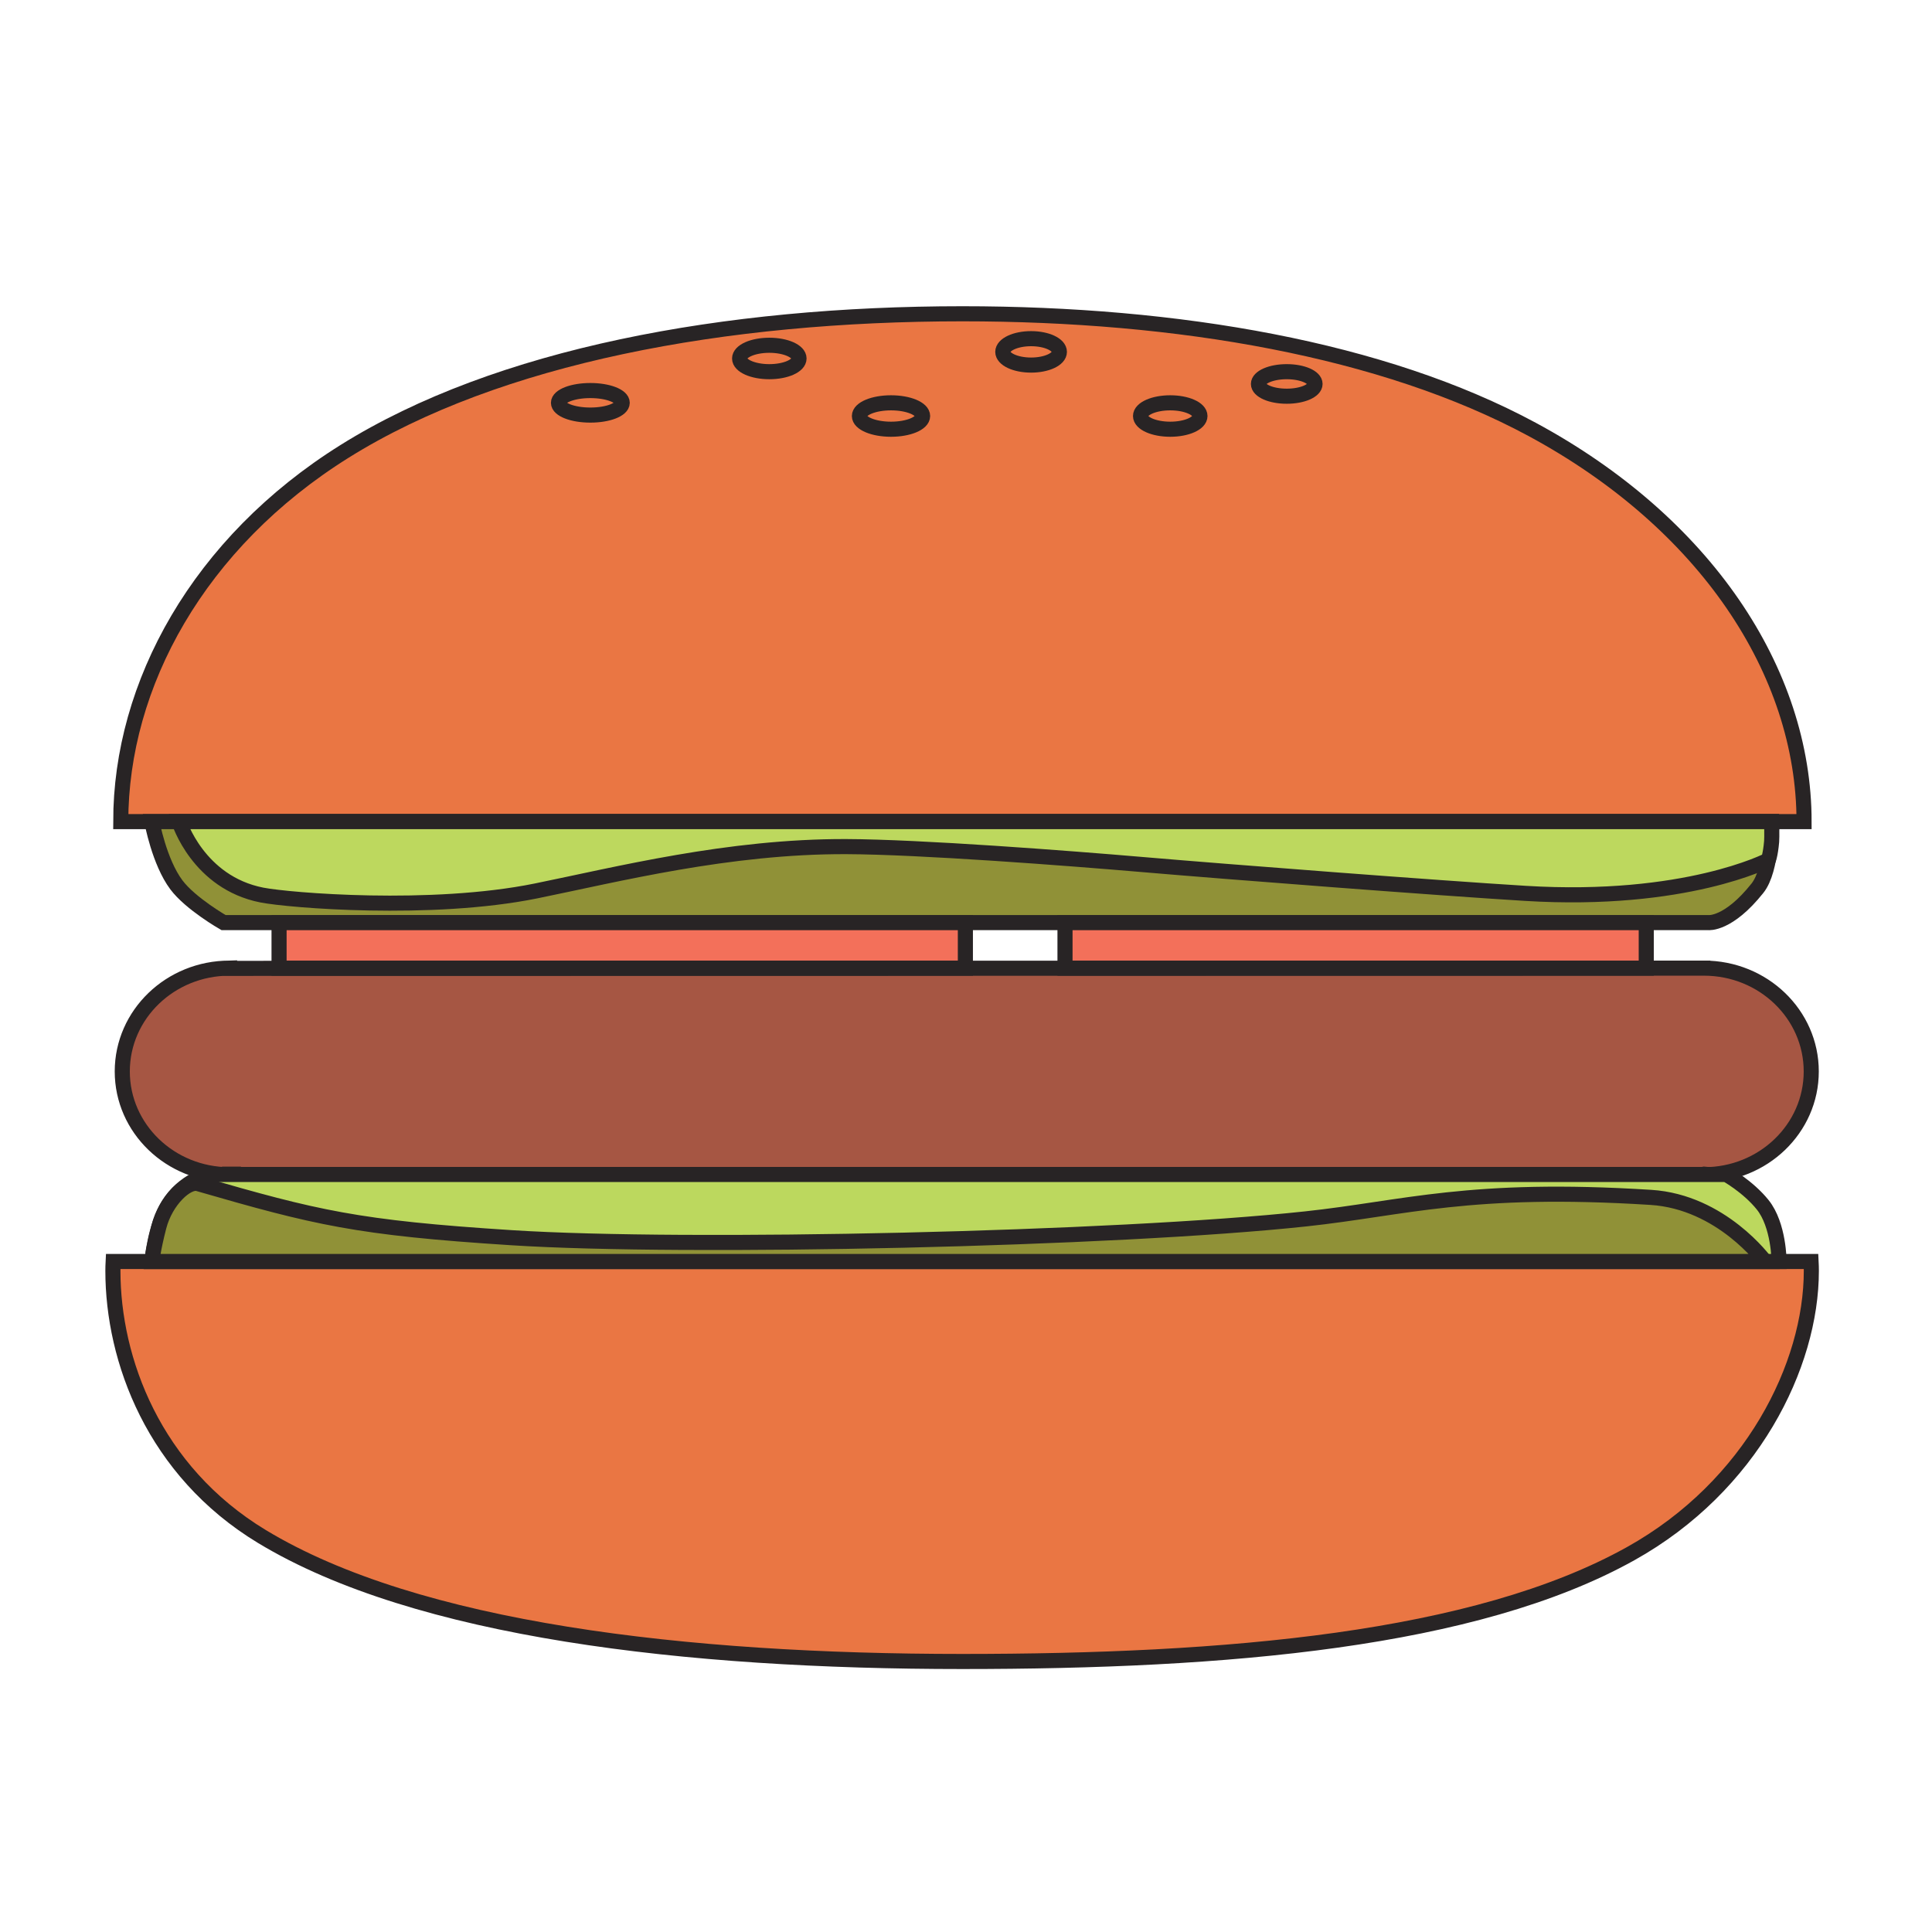 <?xml version="1.0" encoding="UTF-8"?>
<svg xmlns="http://www.w3.org/2000/svg" width="256" height="256" viewBox="-13.96 -40.577 256 256">
  <path fill="#EA7643" stroke="#282425" stroke-width="2" stroke-miterlimit="10" d="M113.563 1C82.06 1 51.994 6.548 31.713 19.222 12.343 31.326 2.04 50.135 2.04 68.289h223.048c0-19.943-13.181-39.644-36.025-51.966C169.338 5.685 142.103 1 113.563 1zM1 127.819c0 11.756 5.384 26.507 19.74 35.197 20.551 12.44 56.198 16.563 92.786 16.563 34.958 0 67.942-2.781 88.581-14.285 16.053-8.947 23.945-24.97 23.945-37.476 0-.415-.013-.828-.034-1.241H1.034c-.021.414-.034.827-.034 1.242z"></path>
  <path fill="#A65643" stroke="#282425" stroke-width="2" stroke-miterlimit="10" d="M16.46 87.706c-7.852 0-14.218 6.128-14.218 13.688s6.366 13.688 14.218 13.688c.506 0 1.005-.027 1.498-.077H16.46v.077h196.205l-.843-.077s-.506.077 0 .077c7.852 0 14.218-6.128 14.218-13.688s-6.366-13.688-14.218-13.688h.843l-197.138.032.933-.032z"></path>
  <path fill="#909137" stroke="#282425" stroke-width="2" stroke-miterlimit="10" d="M6.165 68.289H220.79s.11 6.324-1.875 8.821c-3.875 4.875-6.5 4.563-6.5 4.563H15.665s-4.375-2.5-6.25-5c-2.281-3.042-3.25-8.384-3.25-8.384z"></path>
  <path fill="#BCD85E" stroke="#282425" stroke-width="2" stroke-miterlimit="10" d="M6.165 126.578s.415-4.606 2.152-7.453c2.056-3.368 5.431-4.077 5.431-4.077H214.79s2.855 1.582 4.809 4.007c2.177 2.702 2.177 7.523 2.177 7.523H6.165z"></path>
  <path fill="#BDD85E" stroke="#282425" stroke-width="2" stroke-miterlimit="10" d="M9.767 68.289s2.523 8.076 10.973 9.732c3.598.705 22.425 2.277 36.332-.546 10.735-2.18 25.469-5.927 41.101-5.872 9.8.035 29.366 1.532 39.13 2.367 11.583.991 39.258 3.119 50.862 3.828 21.25 1.299 32.185-4.414 32.185-4.414s.285-.652.441-2.461c.051-.583-.001-2.634-.001-2.634H9.767z"></path>
  <path fill="#F3705A" stroke="#282425" stroke-width="2" stroke-miterlimit="10" d="M23.017 81.677h90.94v6.029h-90.94zM127.158 81.677h77.019v6.029h-77.019z"></path>
  <path fill="#909137" stroke="#282425" stroke-width="2" stroke-miterlimit="10" d="M12.29 116.265c15.649 4.524 21.012 5.844 41.5 7.158 23.375 1.5 80.076.213 105.249-2.489 13.138-1.41 21.668-4.368 45.746-2.852 9.38.591 15.127 8.496 15.127 8.496H6.165s.125-1.479.927-4.599c.917-3.57 3.78-6.125 5.198-5.714z"></path>
  <ellipse fill="none" stroke="#282425" stroke-width="2" stroke-miterlimit="10" cx="64.264" cy="12.798" rx="4.224" ry="1.625"></ellipse>
  <ellipse fill="none" stroke="#282425" stroke-width="2" stroke-miterlimit="10" cx="87.978" cy="6.923" rx="3.938" ry="1.75"></ellipse>
  <ellipse fill="none" stroke="#282425" stroke-width="2" stroke-miterlimit="10" cx="104.103" cy="14.548" rx="4.188" ry="1.75"></ellipse>
  <ellipse fill="none" stroke="#282425" stroke-width="2" stroke-miterlimit="10" cx="122.665" cy="6.048" rx="3.75" ry="1.75"></ellipse>
  <ellipse fill="none" stroke="#282425" stroke-width="2" stroke-miterlimit="10" cx="141.103" cy="14.548" rx="3.938" ry="1.75"></ellipse>
  <ellipse fill="none" stroke="#282425" stroke-width="2" stroke-miterlimit="10" cx="156.54" cy="10.298" rx="3.75" ry="1.625"></ellipse>
</svg>
